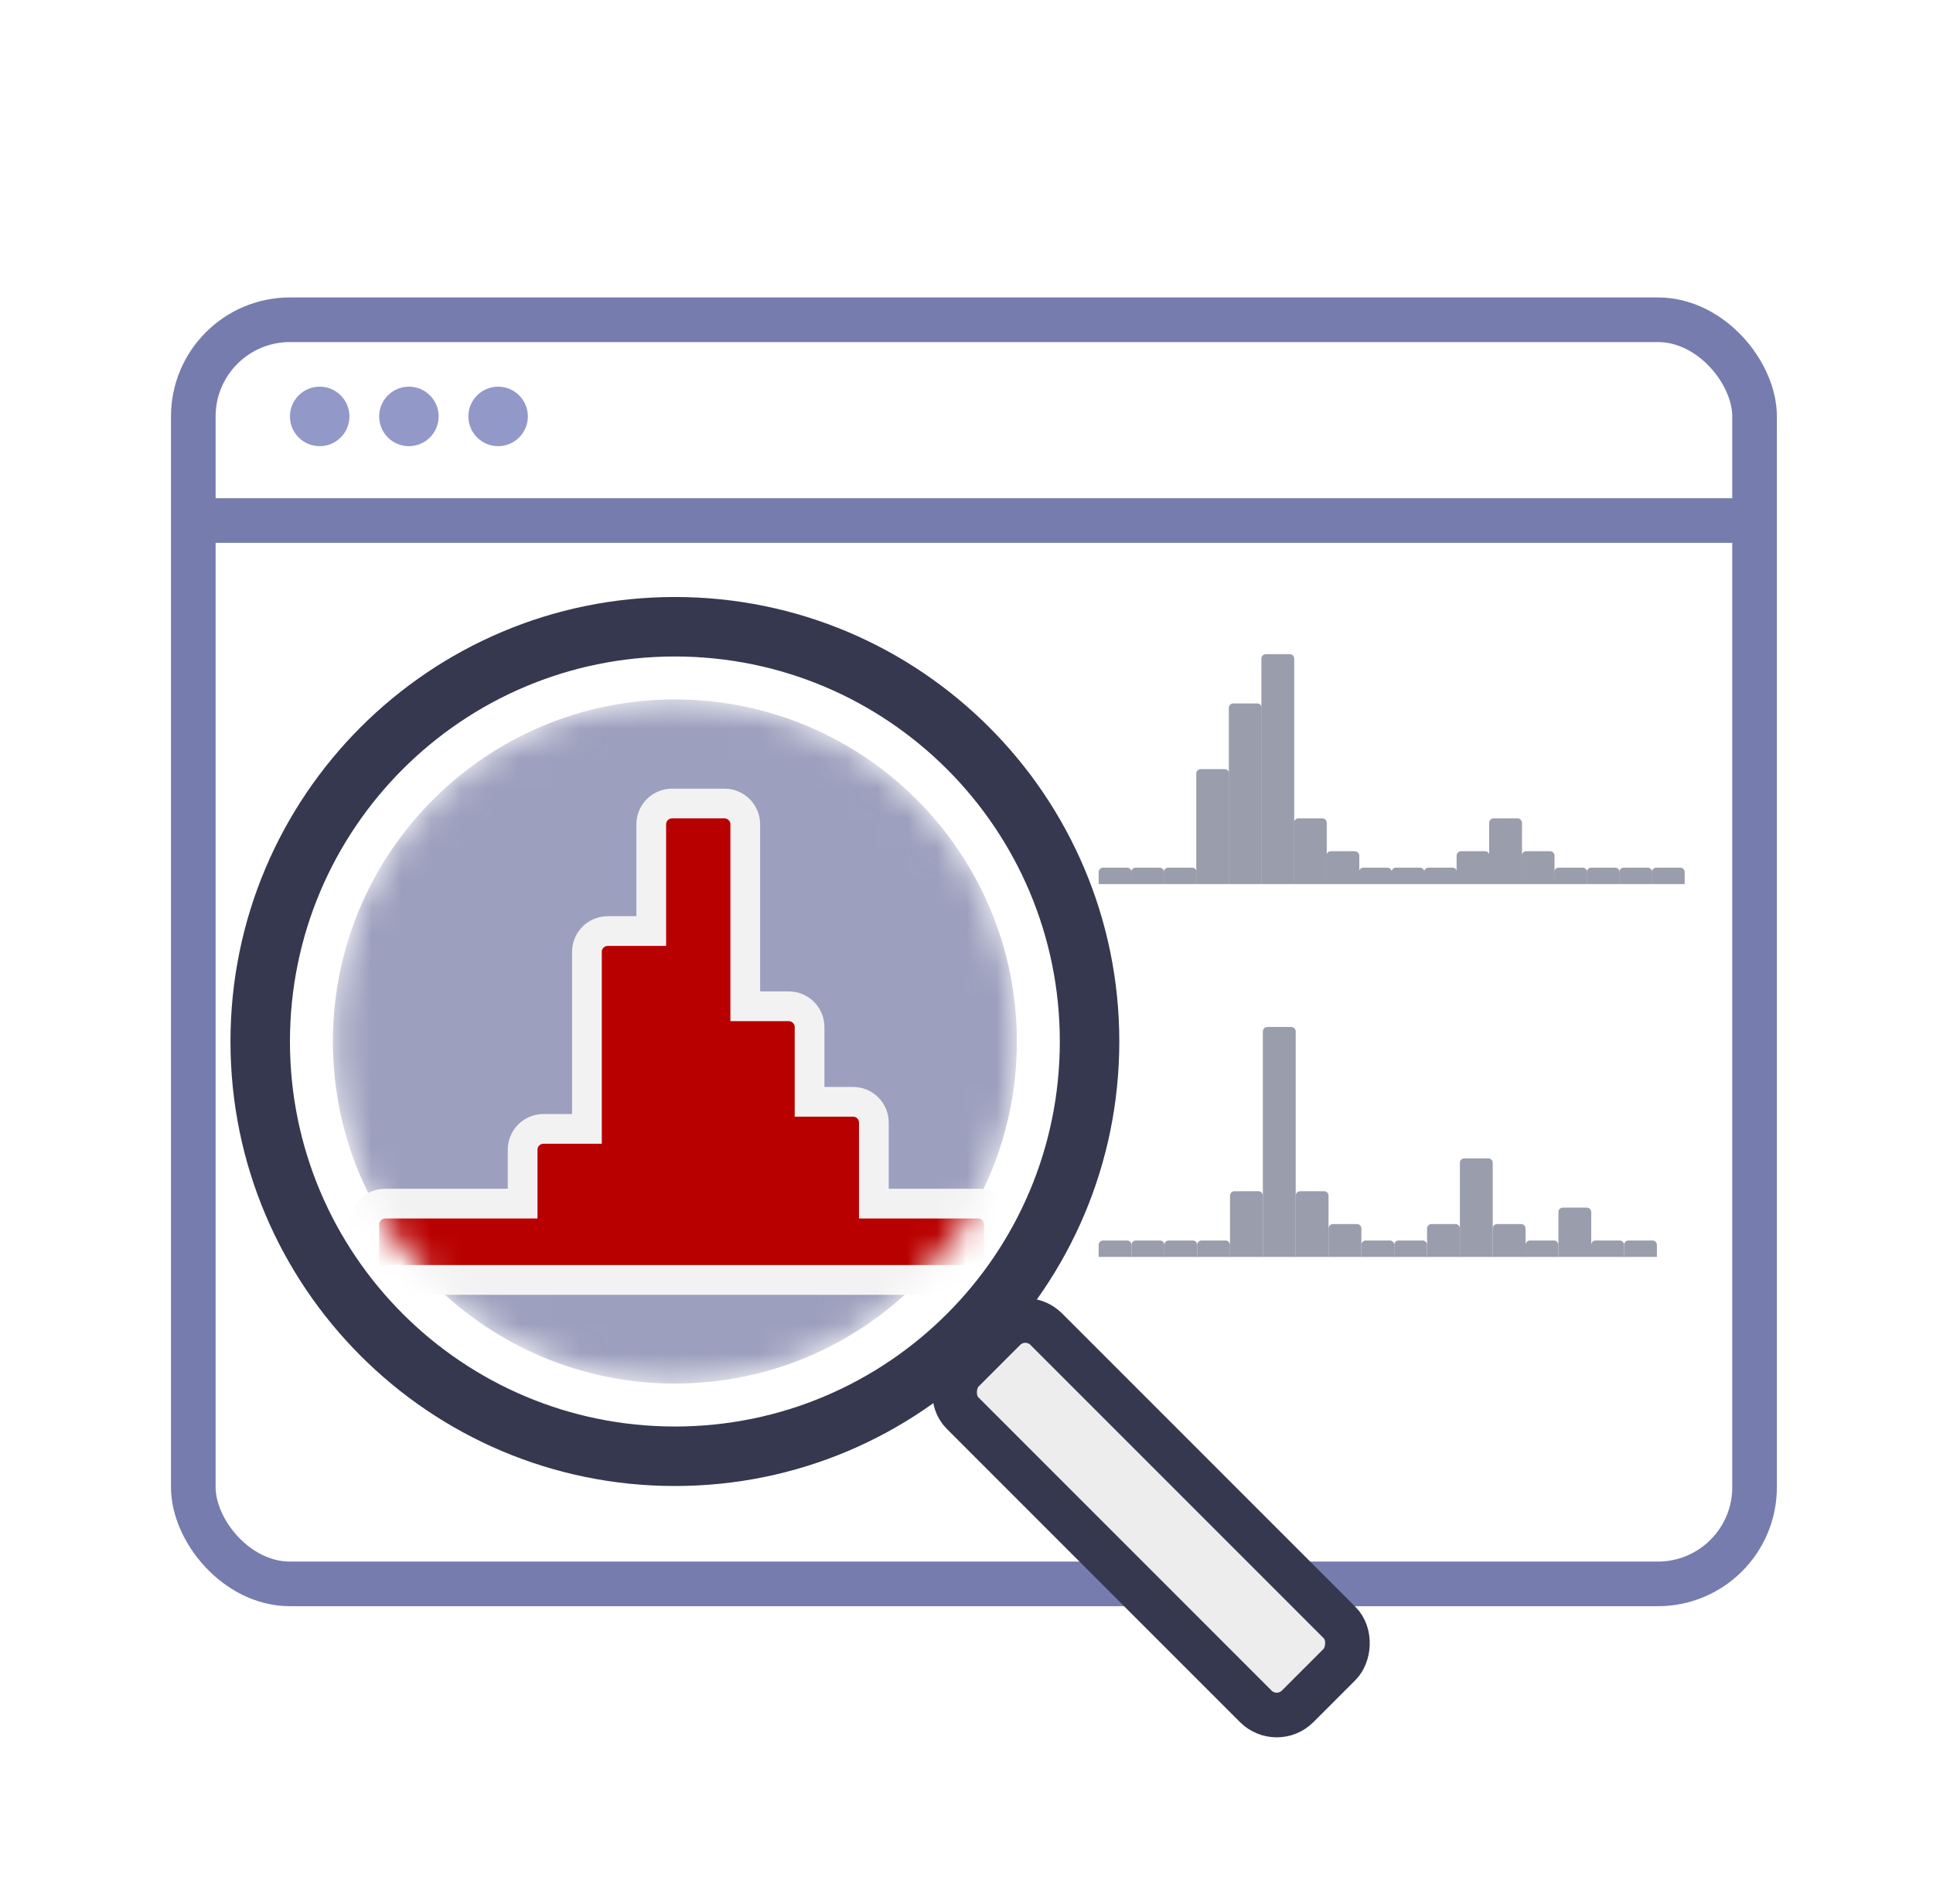 <svg width="65" height="64" viewBox="0 0 65 64" fill="none" xmlns="http://www.w3.org/2000/svg">
<g clip-path="url(#clip0_2_543)">
<rect x="6.5" y="10.75" width="52.5" height="42.5" rx="3.25" stroke="#767CAD" stroke-width="1.5"/>
<path d="M6.25 17.5H59.25" stroke="#767CAD" stroke-width="1.5"/>
<circle cx="10.75" cy="14" r="1" fill="#9298C8"/>
<circle cx="13.75" cy="14" r="1" fill="#9298C8"/>
<circle cx="16.75" cy="14" r="1" fill="#9298C8"/>
<path d="M36.944 41.854C36.944 41.771 37.011 41.705 37.094 41.705H37.899C37.982 41.705 38.049 41.771 38.049 41.854V42.257H36.944V41.854Z" fill="#9A9DAC"/>
<path d="M38.049 41.854C38.049 41.771 38.115 41.705 38.198 41.705H39.004C39.086 41.705 39.153 41.771 39.153 41.854V42.257H38.049V41.854Z" fill="#9A9DAC"/>
<path d="M39.153 41.854C39.153 41.771 39.22 41.705 39.302 41.705H40.108C40.19 41.705 40.257 41.771 40.257 41.854V42.257H39.153V41.854Z" fill="#9A9DAC"/>
<path d="M40.257 41.854C40.257 41.771 40.324 41.705 40.406 41.705H41.212C41.294 41.705 41.361 41.771 41.361 41.854V42.257H40.257V41.854Z" fill="#9A9DAC"/>
<path d="M41.361 40.197C41.361 40.115 41.428 40.048 41.51 40.048H42.316C42.399 40.048 42.465 40.115 42.465 40.197V42.257H41.361V40.197Z" fill="#9A9DAC"/>
<path d="M42.465 34.676C42.465 34.594 42.532 34.527 42.615 34.527H43.42C43.503 34.527 43.57 34.594 43.57 34.676V42.257H42.465V34.676Z" fill="#9A9DAC"/>
<path d="M43.57 40.197C43.57 40.115 43.636 40.048 43.719 40.048H44.525C44.607 40.048 44.674 40.115 44.674 40.197V42.257H43.57V40.197Z" fill="#9A9DAC"/>
<path d="M44.674 41.302C44.674 41.219 44.741 41.152 44.823 41.152H45.629C45.711 41.152 45.778 41.219 45.778 41.302V42.257H44.674V41.302Z" fill="#9A9DAC"/>
<path d="M45.778 41.854C45.778 41.771 45.845 41.705 45.927 41.705H46.733C46.816 41.705 46.882 41.771 46.882 41.854V42.257H45.778V41.854Z" fill="#9A9DAC"/>
<path d="M46.882 41.854C46.882 41.771 46.949 41.705 47.032 41.705H47.837C47.92 41.705 47.987 41.771 47.987 41.854V42.257H46.882V41.854Z" fill="#9A9DAC"/>
<path d="M47.987 41.302C47.987 41.219 48.053 41.152 48.136 41.152H48.942C49.024 41.152 49.091 41.219 49.091 41.302V42.257H47.987V41.302Z" fill="#9A9DAC"/>
<path d="M49.091 39.093C49.091 39.011 49.158 38.944 49.24 38.944H50.046C50.128 38.944 50.195 39.011 50.195 39.093V42.257H49.091V39.093Z" fill="#9A9DAC"/>
<path d="M50.195 41.302C50.195 41.219 50.262 41.152 50.344 41.152H51.15C51.232 41.152 51.299 41.219 51.299 41.302V42.257H50.195V41.302Z" fill="#9A9DAC"/>
<path d="M51.299 41.854C51.299 41.771 51.366 41.705 51.448 41.705H52.254C52.337 41.705 52.403 41.771 52.403 41.854V42.257H51.299V41.854Z" fill="#9A9DAC"/>
<path d="M52.404 40.749C52.404 40.667 52.47 40.6 52.553 40.6H53.358C53.441 40.6 53.508 40.667 53.508 40.749V42.257H52.404V40.749Z" fill="#9A9DAC"/>
<path d="M53.508 41.854C53.508 41.771 53.575 41.705 53.657 41.705H54.463C54.545 41.705 54.612 41.771 54.612 41.854V42.257H53.508V41.854Z" fill="#9A9DAC"/>
<path d="M54.612 41.854C54.612 41.771 54.679 41.705 54.761 41.705H55.567C55.649 41.705 55.716 41.771 55.716 41.854V42.257H54.612V41.854Z" fill="#9A9DAC"/>
<path d="M36.944 29.32C36.944 29.237 37.011 29.17 37.094 29.17H37.899C37.982 29.17 38.049 29.237 38.049 29.32V29.723H36.944V29.32Z" fill="#9A9DAC"/>
<path d="M38.039 29.32C38.039 29.237 38.105 29.17 38.188 29.17H38.994C39.076 29.17 39.143 29.237 39.143 29.32V29.723H38.039V29.32Z" fill="#9A9DAC"/>
<path d="M39.133 29.32C39.133 29.237 39.2 29.17 39.282 29.17H40.088C40.17 29.17 40.237 29.237 40.237 29.32V29.723H39.133V29.32Z" fill="#9A9DAC"/>
<path d="M40.227 26.007C40.227 25.924 40.294 25.858 40.376 25.858H41.182C41.264 25.858 41.331 25.924 41.331 26.007V29.723H40.227V26.007Z" fill="#9A9DAC"/>
<path d="M41.321 23.799C41.321 23.716 41.388 23.649 41.47 23.649H42.276C42.359 23.649 42.425 23.716 42.425 23.799V29.723H41.321V23.799Z" fill="#9A9DAC"/>
<path d="M42.416 22.142C42.416 22.06 42.482 21.993 42.565 21.993H43.37C43.453 21.993 43.52 22.06 43.52 22.142V29.723H42.416V22.142Z" fill="#9A9DAC"/>
<path d="M43.51 27.663C43.51 27.581 43.577 27.514 43.659 27.514H44.465C44.547 27.514 44.614 27.581 44.614 27.663V29.723H43.51V27.663Z" fill="#9A9DAC"/>
<path d="M44.604 28.767C44.604 28.685 44.671 28.618 44.753 28.618H45.559C45.641 28.618 45.708 28.685 45.708 28.767V29.723H44.604V28.767Z" fill="#9A9DAC"/>
<path d="M45.698 29.32C45.698 29.237 45.765 29.17 45.847 29.17H46.653C46.736 29.17 46.802 29.237 46.802 29.32V29.723H45.698V29.32Z" fill="#9A9DAC"/>
<path d="M46.792 29.32C46.792 29.237 46.859 29.17 46.942 29.17H47.747C47.83 29.17 47.897 29.237 47.897 29.32V29.723H46.792V29.32Z" fill="#9A9DAC"/>
<path d="M47.887 29.32C47.887 29.237 47.953 29.17 48.036 29.17H48.842C48.924 29.17 48.991 29.237 48.991 29.32V29.723H47.887V29.32Z" fill="#9A9DAC"/>
<path d="M48.981 28.767C48.981 28.685 49.048 28.618 49.13 28.618H49.936C50.018 28.618 50.085 28.685 50.085 28.767V29.723H48.981V28.767Z" fill="#9A9DAC"/>
<path d="M50.075 27.663C50.075 27.581 50.142 27.514 50.224 27.514H51.03C51.112 27.514 51.179 27.581 51.179 27.663V29.723H50.075V27.663Z" fill="#9A9DAC"/>
<path d="M51.169 28.767C51.169 28.685 51.236 28.618 51.318 28.618H52.124C52.207 28.618 52.273 28.685 52.273 28.767V29.723H51.169V28.767Z" fill="#9A9DAC"/>
<path d="M52.263 29.32C52.263 29.237 52.33 29.17 52.413 29.17H53.218C53.301 29.17 53.368 29.237 53.368 29.32V29.723H52.263V29.32Z" fill="#9A9DAC"/>
<path d="M53.358 29.32C53.358 29.237 53.425 29.17 53.507 29.17H54.313C54.395 29.17 54.462 29.237 54.462 29.32V29.723H53.358V29.32Z" fill="#9A9DAC"/>
<path d="M54.452 29.32C54.452 29.237 54.519 29.17 54.601 29.17H55.407C55.489 29.17 55.556 29.237 55.556 29.32V29.723H54.452V29.32Z" fill="#9A9DAC"/>
<path d="M55.546 29.32C55.546 29.237 55.613 29.17 55.695 29.17H56.501C56.584 29.17 56.65 29.237 56.65 29.32V29.723H55.546V29.32Z" fill="#9A9DAC"/>
<mask id="mask0_2_543" style="mask-type:alpha" maskUnits="userSpaceOnUse" x="11" y="23" width="24" height="24">
<circle cx="22.694" cy="35.015" r="11.5" fill="#D9D9D9"/>
</mask>
<g mask="url(#mask0_2_543)">
<path d="M34.194 35.015C34.194 41.366 29.045 46.515 22.694 46.515C16.343 46.515 11.194 41.366 11.194 35.015C11.194 28.664 16.343 23.515 22.694 23.515C29.045 23.515 34.194 28.664 34.194 35.015Z" fill="#7277A1" fill-opacity="0.7"/>
<path d="M32.891 40.466H29.385L29.385 37.742C29.385 37.355 29.072 37.042 28.685 37.042H27.223L27.223 34.531C27.223 34.145 26.91 33.831 26.523 33.831H25.061L25.061 27.714C25.061 27.327 24.747 27.014 24.361 27.014H22.599C22.212 27.014 21.899 27.327 21.899 27.714V31.302H20.436C20.05 31.302 19.736 31.615 19.736 32.002L19.736 37.953H18.274C17.888 37.953 17.574 38.266 17.574 38.653L17.574 40.466H12.95C12.563 40.466 12.25 40.779 12.25 41.166V42.531V43.031L12.75 43.031L33.091 43.031L33.591 43.031V42.531V41.166C33.591 40.779 33.277 40.466 32.891 40.466Z" fill="#B90000" stroke="#F2F2F2"/>
</g>
<path fill-rule="evenodd" clip-rule="evenodd" d="M22.694 47.959C29.843 47.959 35.638 42.164 35.638 35.015C35.638 27.866 29.843 22.071 22.694 22.071C15.545 22.071 9.75 27.866 9.75 35.015C9.75 42.164 15.545 47.959 22.694 47.959ZM22.694 49.959C30.948 49.959 37.638 43.269 37.638 35.015C37.638 26.762 30.948 20.071 22.694 20.071C14.441 20.071 7.75 26.762 7.75 35.015C7.75 43.269 14.441 49.959 22.694 49.959Z" fill="#35384E"/>
<rect x="34.478" y="43.982" width="15.94" height="3.985" rx="0.996" transform="rotate(45 34.478 43.982)" fill="#EDEDED" stroke="#35384E" stroke-width="1.5"/>
</g>
<defs>
<clipPath id="clip0_2_543">
<rect x="0.75" width="64" height="64" rx="8" fill="white"/>
</clipPath>
</defs>
</svg>
